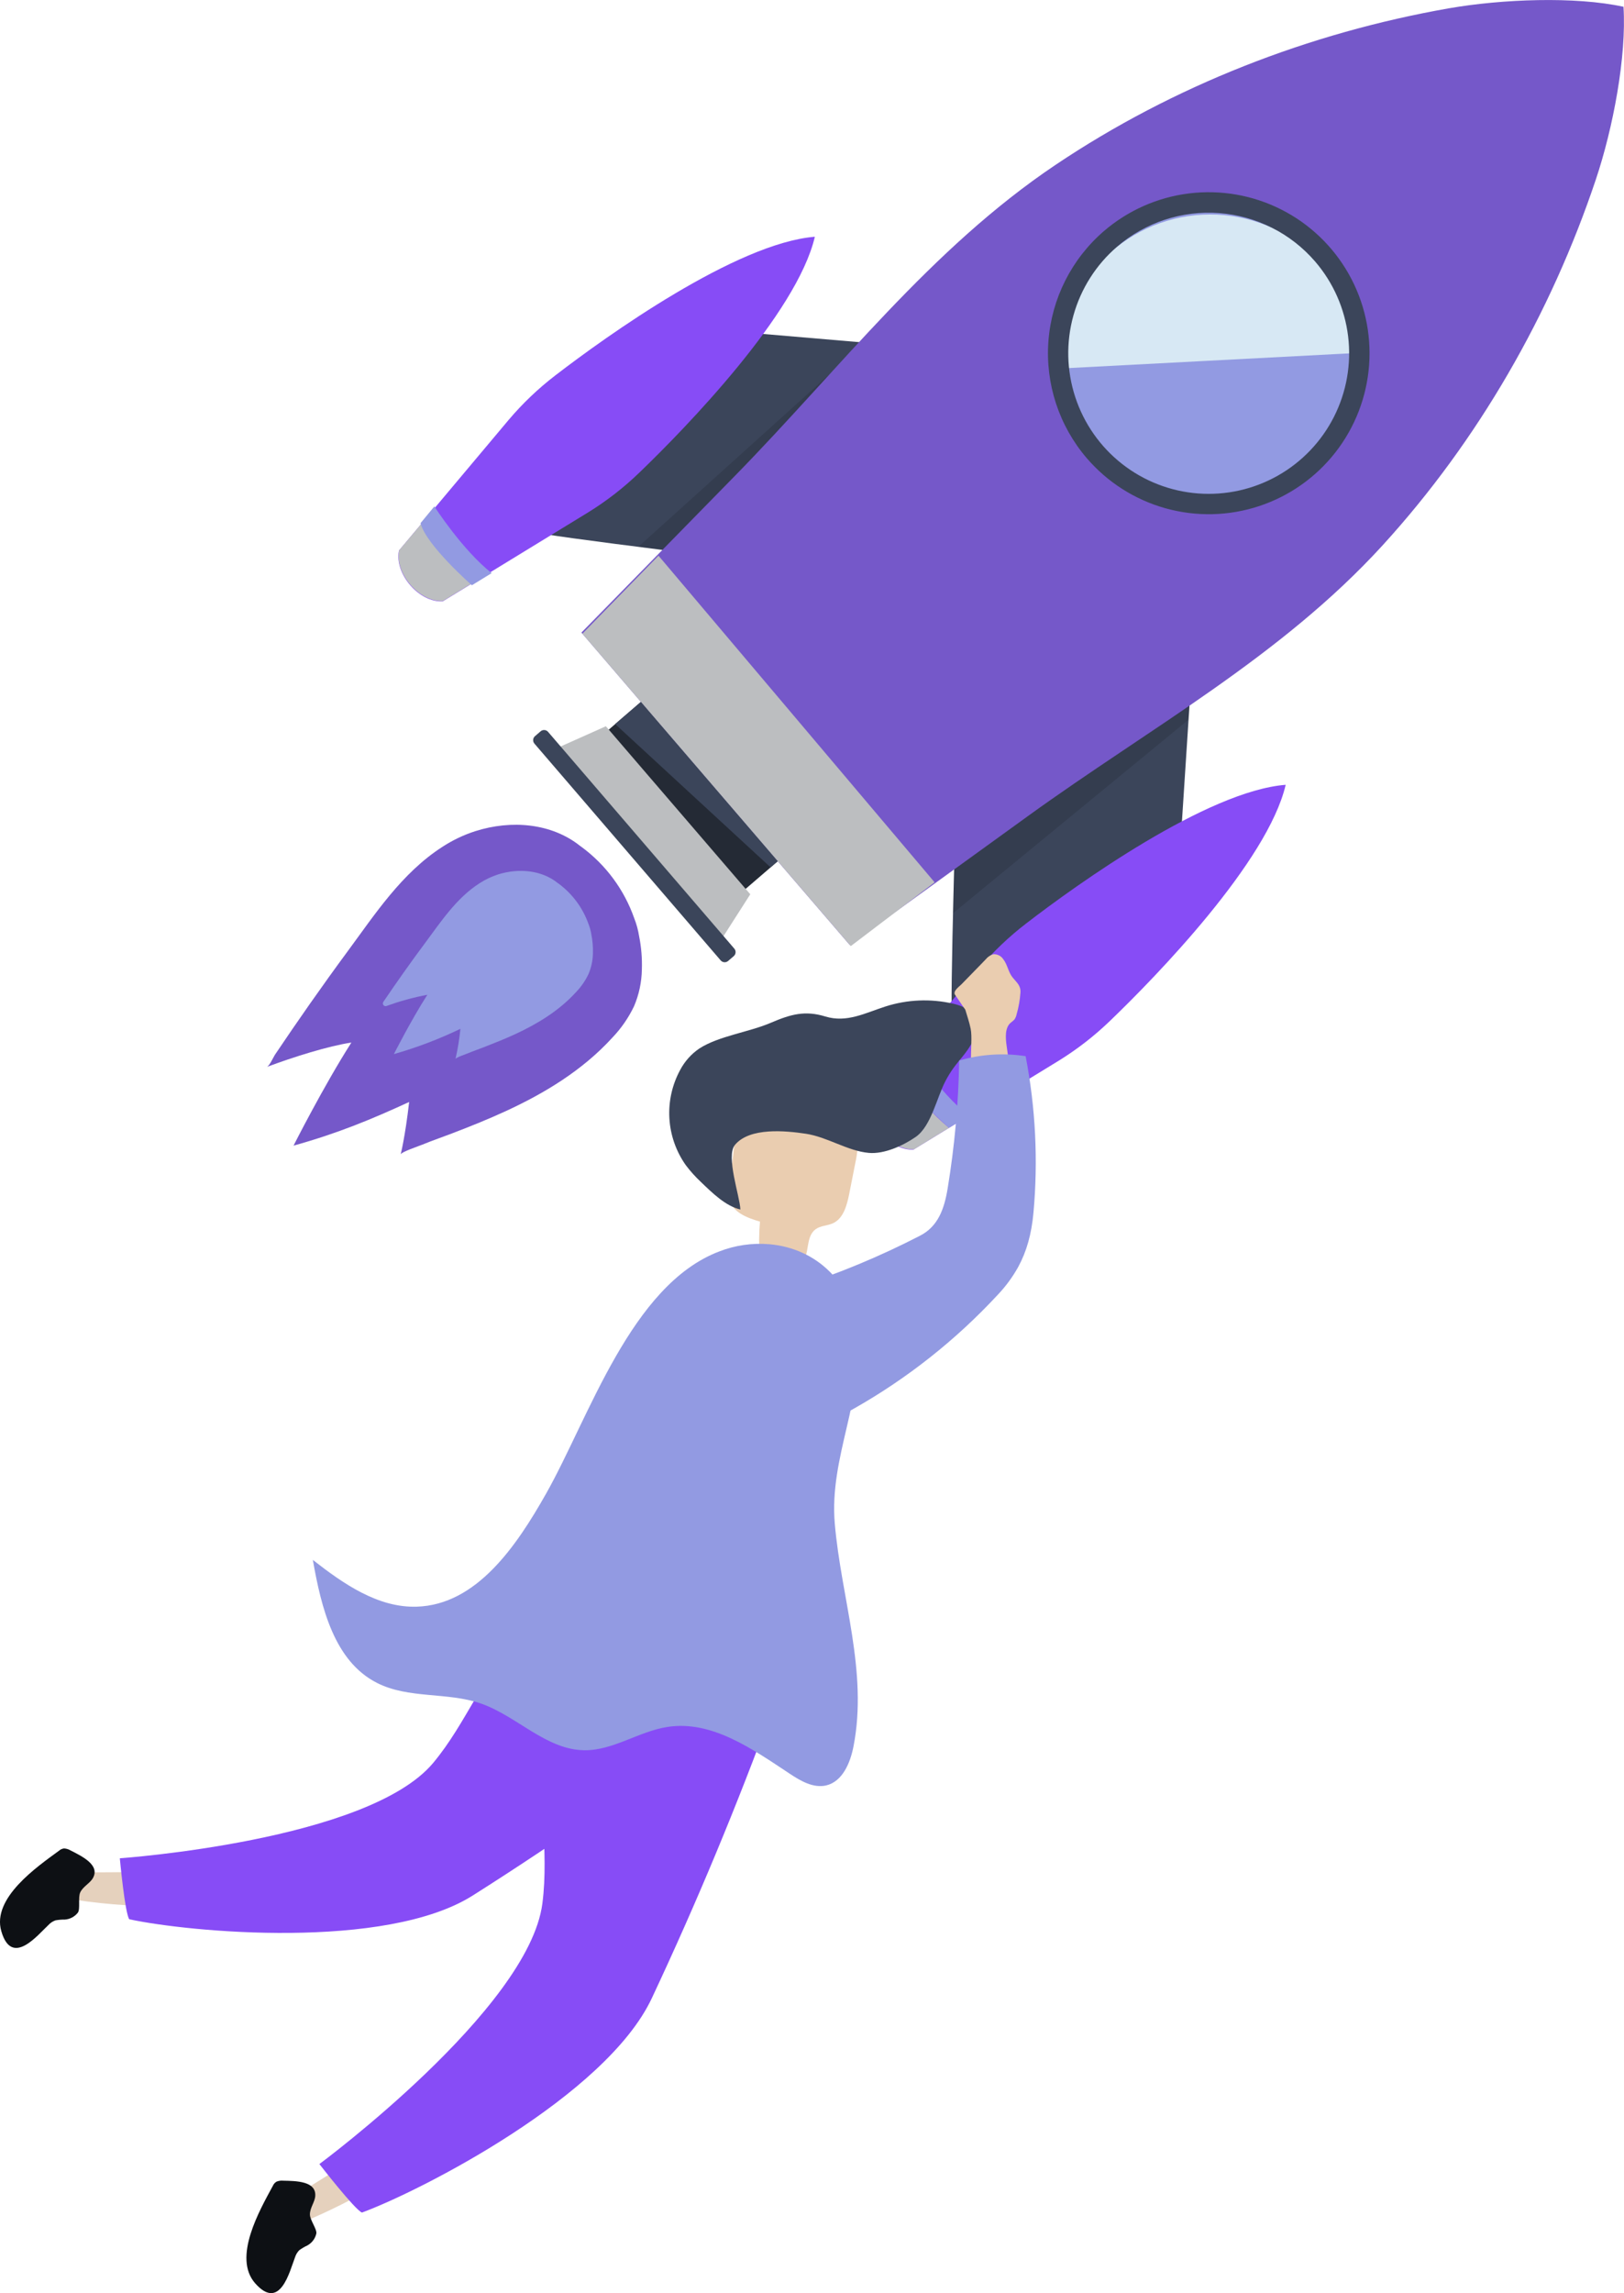 <svg width="355" height="501" viewBox="0 0 355 501" fill="none" xmlns="http://www.w3.org/2000/svg">
<g clip-path="url(#clip0_220_10613)">
<path d="M208.164 222.801C207.493 222.023 209.233 166.837 209.233 166.837L262.15 121.279L257.979 185.419L208.164 222.801Z" fill="#3B455A"/>
<path d="M224.334 201.746C235.43 193.196 263.876 172.817 281.044 171.465C277.125 188.25 252.734 213.353 242.632 223.053C239.227 226.334 235.482 229.242 231.46 231.729L199.685 251.169C194.516 251.446 189.094 245.113 190.103 240.066L214.055 211.541C217.12 207.917 220.567 204.633 224.334 201.746Z" fill="#874CF6"/>
<path d="M202.486 241.645C204.022 243.352 205.679 244.945 207.444 246.414L199.803 251.098C194.628 251.375 189.211 245.042 190.22 239.995L196.197 232.854C197.71 236.119 200.08 239.031 202.486 241.645Z" fill="#BCBEC0"/>
<path opacity="0.12" d="M260.069 153.352L208.624 187.826L208.326 199.515L259.816 157.228L260.069 153.352Z" fill="black"/>
<path d="M116.508 116.162C117.179 116.939 171.988 123.465 171.988 123.465L224.91 77.913L160.861 72.457L116.508 116.162Z" fill="#3B455A"/>
<path d="M139.707 103.308C149.794 93.618 174.205 68.51 178.124 51.725C160.951 53.092 132.495 73.476 121.409 82.005C117.658 84.882 114.225 88.153 111.17 91.761L87.213 120.28C86.164 125.357 91.606 131.681 96.796 131.383L128.571 111.943C132.579 109.469 136.312 106.575 139.707 103.308Z" fill="#874CF6"/>
<path d="M97.013 118.963C95.557 117.187 94.229 115.31 93.039 113.346L87.254 120.209C86.205 125.286 91.647 131.61 96.837 131.312L104.765 126.462C101.759 124.534 99.238 121.739 97.013 118.963Z" fill="#BCBEC0"/>
<path opacity="0.12" d="M192.862 75.182L151.111 120.936L139.516 119.482L188.994 74.853L192.862 75.182Z" fill="black"/>
<path d="M132.411 159.981L162.324 194.779L170.767 187.513L140.854 152.714L132.411 159.981Z" fill="#242A35"/>
<path d="M121.828 163.411L157.739 205.178L164.008 195.382L132.44 158.672L121.828 163.411Z" fill="#BCBEC0"/>
<path d="M230.744 36.014C256.512 18.718 286.219 7.166 316.738 1.812C328.363 -0.207 344.321 -0.823 354.888 1.479C355.584 12.279 352.613 27.979 348.86 39.173C339.01 68.581 323.138 96.247 302.217 119.16C279.95 143.521 251.216 159.13 224.757 178.258L185.75 206.454L156.411 172.333L127.098 138.206L160.784 103.828C183.627 80.501 203.342 54.409 230.744 36.014Z" fill="#7558C9"/>
<path d="M116.824 162.465L157.538 209.829C157.954 210.313 158.683 210.368 159.167 209.951L160.398 208.892C160.881 208.476 160.936 207.746 160.52 207.262L119.807 159.898C119.391 159.414 118.661 159.359 118.178 159.776L116.947 160.835C116.463 161.251 116.408 161.981 116.824 162.465Z" fill="#3B455A"/>
<path d="M170.015 188.139L140.096 153.342L134.473 158.187L168.441 189.497L170.015 188.139Z" fill="#3B455A"/>
<path d="M185.977 206.707L127.305 138.459L143.944 121.406L204.311 192.778L185.977 206.707Z" fill="#BCBEC0"/>
<path d="M96.762 184.985C98.98 183.543 101.38 182.402 103.899 181.593C111.832 179.07 120.598 179.867 126.792 184.803L127.145 185.056C132.445 188.97 136.448 194.387 138.634 200.605C139.137 201.876 139.497 203.2 139.709 204.551C140.19 206.946 140.391 209.388 140.309 211.829C140.262 214.582 139.684 217.3 138.604 219.833C137.398 222.361 135.796 224.68 133.858 226.702C127.301 233.898 118.954 238.88 110.657 242.715C106.567 244.603 102.441 246.248 98.371 247.792C96.354 248.569 94.276 249.266 92.319 250.083C91.572 250.396 87.724 251.673 87.578 252.223C87.578 252.223 88.551 248.504 89.439 240.762C81.369 244.476 73.935 247.58 64.165 250.3C64.165 250.3 70.722 237.31 76.81 227.782C71.837 228.513 64.085 230.946 58.34 233.106C58.91 232.894 59.772 230.931 60.11 230.431C65.063 223.068 70.344 215.498 76.048 207.766C81.853 199.918 87.81 190.703 96.762 184.985Z" fill="#7558C9"/>
<path d="M104.872 192.944C106.128 192.134 107.484 191.493 108.907 191.036C113.411 189.638 118.384 190.098 121.894 192.904L122.096 193.045C125.109 195.268 127.389 198.342 128.642 201.872C128.927 202.593 129.134 203.342 129.258 204.108C129.531 205.468 129.65 206.854 129.611 208.241C129.589 209.802 129.265 211.345 128.658 212.783C127.979 214.221 127.075 215.541 125.979 216.694C122.262 220.802 117.526 223.659 112.79 225.864C110.455 226.954 108.095 227.883 105.77 228.791C104.605 229.246 103.424 229.649 102.29 230.124C101.861 230.3 99.652 231.047 99.571 231.365C100.066 229.194 100.425 226.995 100.645 224.779C95.962 227.029 91.096 228.878 86.1 230.305C86.1 230.305 89.892 222.821 93.413 217.345C90.371 217.913 87.381 218.733 84.475 219.798C84.357 219.836 84.229 219.837 84.11 219.799C83.991 219.761 83.886 219.687 83.811 219.587C83.737 219.487 83.695 219.366 83.692 219.241C83.689 219.116 83.725 218.993 83.795 218.89C86.674 214.655 89.726 210.31 93.014 205.904C96.303 201.498 99.768 196.179 104.872 192.944Z" fill="#929AE2"/>
<path d="M207.443 246.414C207.443 246.414 197.441 237.668 196.195 232.853L199.221 229.189C199.221 229.189 205.334 238.713 211.765 243.76L207.443 246.414Z" fill="#929AE2"/>
<path d="M297.097 78.99C298.103 60.82 284.198 45.274 266.039 44.268C247.88 43.262 232.344 57.176 231.339 75.346C230.333 93.516 244.238 109.062 262.397 110.068C280.556 111.075 296.092 97.16 297.097 78.99Z" fill="#929AE2"/>
<path d="M297.365 77.079C296.656 68.545 292.653 60.623 286.207 54.991C279.76 49.358 271.375 46.459 262.828 46.906C254.282 47.354 246.245 51.113 240.421 57.388C234.597 63.663 231.442 71.96 231.627 80.521L297.365 77.079Z" fill="#D7E8F4"/>
<path d="M241.296 50.503C246.567 45.966 253.064 43.095 259.966 42.253C266.867 41.411 273.863 42.635 280.069 45.771C286.275 48.907 291.413 53.815 294.832 59.873C298.25 65.93 299.798 72.866 299.277 79.804C298.757 86.741 296.192 93.368 291.907 98.847C287.623 104.327 281.811 108.411 275.206 110.585C268.602 112.759 261.501 112.924 254.803 111.06C248.105 109.196 242.109 105.387 237.574 100.113C231.502 93.037 228.483 83.839 229.181 74.538C229.879 65.237 234.236 56.593 241.296 50.503ZM244.201 53.885C239.597 57.846 236.27 63.085 234.641 68.939C233.012 74.793 233.155 80.998 235.051 86.771C236.947 92.543 240.511 97.624 245.293 101.369C250.075 105.114 255.86 107.357 261.915 107.812C267.971 108.267 274.025 106.916 279.313 103.928C284.601 100.94 288.884 96.449 291.621 91.025C294.358 85.601 295.427 79.487 294.69 73.455C293.954 67.423 291.447 61.745 287.486 57.14C282.172 50.974 274.631 47.168 266.516 46.558C258.402 45.947 250.377 48.582 244.201 53.885Z" fill="#3B455A"/>
<path d="M103.151 127.87C103.151 127.87 93.149 119.104 91.924 114.305L94.95 110.641C94.95 110.641 101.048 120.144 107.478 125.216L103.151 127.87Z" fill="#929AE2"/>
<path d="M16.844 408.896L16.703 415.119C23.835 416.171 31.042 416.625 38.249 416.477C37.004 413.595 38.194 409.613 33.256 409.043C31.663 408.861 16.834 409.295 16.844 408.896Z" fill="#E5D1BD"/>
<path d="M17.022 417.875C16.679 418.313 16.249 418.674 15.758 418.935C15.267 419.196 14.726 419.351 14.172 419.389C13.477 419.38 12.783 419.439 12.099 419.565C11.522 419.778 11.004 420.123 10.586 420.575C8.256 422.735 2.572 429.876 0.282 421.912C-1.796 414.69 8.059 407.887 12.891 404.354C13.198 404.077 13.584 403.9 13.995 403.85C14.5 403.874 14.99 404.023 15.423 404.284C17.945 405.566 21.884 407.463 20.33 410.289C19.664 411.495 18.151 412.131 17.526 413.474C17.027 414.599 17.581 417.097 17.022 417.875Z" fill="#0D1014"/>
<path d="M113.749 357.63C105.517 365.735 102.078 376.303 94.704 385.15C80.446 402.229 26.191 405.998 26.191 405.998C26.191 405.998 27.311 418.05 28.259 419.322C41.211 422.128 84.304 426.196 103.379 414.109C122.01 402.313 140.1 389.696 157.648 376.258C160.861 373.795 164.351 370.827 164.805 367.063C165.158 364.181 163.59 361.642 161.976 359.417C157.648 353.461 150.375 342.035 141.801 341.637C132.46 341.198 120.078 351.397 113.749 357.63Z" fill="#874CF6"/>
<path d="M64.195 479.652L67.327 485.032C73.956 482.207 80.337 478.83 86.402 474.939C83.835 473.132 82.771 469.115 78.267 471.209C76.809 471.875 64.402 480.006 64.195 479.652Z" fill="#E5D1BD"/>
<path d="M69.148 487.989C69.026 488.531 68.791 489.042 68.458 489.487C68.125 489.933 67.702 490.302 67.217 490.573C66.587 490.866 65.986 491.218 65.421 491.623C64.987 492.067 64.665 492.609 64.483 493.202C63.328 496.165 61.255 505.052 55.778 498.855C50.8 493.223 56.786 482.846 59.641 477.572C59.805 477.192 60.081 476.872 60.433 476.654C60.899 476.462 61.404 476.387 61.906 476.437C64.755 476.497 69.108 476.533 68.916 479.753C68.831 481.125 67.736 482.352 67.746 483.83C67.756 485.042 69.325 487.06 69.148 487.989Z" fill="#0D1014"/>
<path d="M119.917 380.902C117.203 392.686 120.113 403.956 118.56 415.891C115.564 438.965 69.818 472.804 69.818 472.804C69.818 472.804 77.575 482.807 79.124 483.402C92.126 478.603 132.43 457.961 142.482 436.573C152.29 415.696 161.163 394.39 169.102 372.655C170.555 368.674 171.967 364.076 170.257 360.543C168.946 357.798 166.141 356.445 163.463 355.39C156.306 352.564 143.455 346.584 135.688 351.035C127.195 355.88 122 371.848 119.917 380.902Z" fill="#874CF6"/>
<path d="M175.906 275.11L166.076 274.736C165.883 272.125 165.9 269.502 166.126 266.893C163.352 266.106 160.129 264.875 159.479 262.059C159.327 261.16 159.327 260.242 159.479 259.343C159.892 255.609 160.304 251.874 160.714 248.14C160.773 246.838 161.087 245.561 161.637 244.38C162.737 242.361 165.052 241.402 167.271 240.847C172.925 239.505 179.235 240.342 183.915 243.835C185.202 244.712 186.236 245.913 186.911 247.317C187.849 249.512 187.415 252.026 186.911 254.382C186.484 256.543 186.057 258.704 185.63 260.868C185.126 263.351 184.379 266.192 182.099 267.252C180.879 267.817 179.391 267.756 178.307 268.554C176.365 269.962 176.819 272.914 175.906 275.11Z" fill="#EACDB0"/>
<path d="M206.651 236.23C207.149 235.274 207.71 234.351 208.33 233.469C209.687 231.572 211.397 229.911 212.456 227.832C213.515 225.753 213.757 223.002 212.229 221.241C211.22 220.105 209.707 219.601 208.254 219.263C203.39 218.157 198.319 218.375 193.567 219.894C189.074 221.337 185.099 223.517 180.399 222.079C175.975 220.731 172.894 221.574 168.481 223.467C163.699 225.516 157.163 226.328 152.891 229.064C151.129 230.26 149.686 231.869 148.689 233.752C146.928 236.989 146.109 240.654 146.325 244.333C146.541 248.012 147.783 251.557 149.91 254.565C150.901 255.881 152.005 257.109 153.208 258.234C155.67 260.596 158.615 263.518 161.843 264.25C161.747 261.403 158.61 252.612 160.648 250.149C163.881 246.243 171.779 247.05 176.122 247.696C180.863 248.403 185.24 251.461 189.921 251.885C193.29 252.193 197.451 250.29 200.185 248.388C203.554 246.041 204.805 239.722 206.651 236.23Z" fill="#3B455A"/>
<path d="M157.19 273.43C137.938 280.773 128.784 309.676 119.363 326.35C112.907 337.771 104.186 350.631 91.083 351.029C82.62 351.287 75.07 346.038 68.387 340.81C70.202 351.145 73.037 362.925 82.393 367.674C89.303 371.206 97.751 369.637 105.089 372.175C112.987 374.911 119.337 382.269 127.69 382.395C134.029 382.481 139.643 378.262 145.907 377.303C155.591 375.789 164.513 382.148 172.684 387.558C175.059 389.133 177.828 390.722 180.602 390.081C184.163 389.233 185.858 385.181 186.564 381.588C189.787 365.191 183.86 349.066 182.478 332.836C181.238 318.271 188.975 305.669 187.446 290.866C186.367 280.45 178.61 272.733 168.175 271.84C164.44 271.522 160.682 272.066 157.19 273.43Z" fill="#929AE2"/>
<path d="M214.584 210.526L210.156 215.068C209.697 215.538 208.179 216.582 208.799 217.385C209.102 217.778 210.015 219.212 211.008 220.589C211.422 221.967 211.886 223.33 212.178 224.738C212.915 228.306 210.69 236.628 215.089 238.011C215.915 238.33 216.795 238.487 217.681 238.475C218.388 238.383 219.072 238.161 219.698 237.819C220.203 237.572 221.055 237.314 221.211 236.759C221.368 236.204 220.914 234.665 220.823 234.024C220.568 232.194 220.309 230.362 220.046 228.528C219.794 226.731 219.648 224.597 220.894 223.481C221.187 223.265 221.465 223.029 221.726 222.775C221.976 222.423 222.148 222.022 222.23 221.599C222.683 220.032 222.963 218.421 223.068 216.794C223.143 215.305 222.235 214.644 221.378 213.589C220.369 212.353 220.258 210.773 219.295 209.552C219.058 209.197 218.73 208.911 218.347 208.724C217.963 208.537 217.537 208.455 217.111 208.487C216.465 208.685 215.893 209.074 215.472 209.603L214.584 210.526Z" fill="#EACDB0"/>
<path d="M222.6 276.761C224.451 273.339 225.485 269.574 225.908 264.982C226.952 253.549 226.377 242.026 224.198 230.754C219.347 230.005 214.391 230.329 209.678 231.703C209.518 241.062 208.675 250.396 207.156 259.632C206.415 264.134 205.063 267.954 201.104 269.983C192.365 274.491 183.269 278.268 173.909 281.278C171.846 281.939 169.722 282.59 167.997 283.963C164.83 286.486 163.509 291.24 164.215 295.57C164.921 299.901 167.412 303.827 170.555 306.673C172.809 308.692 175.522 310.307 178.382 310.453C181.338 310.6 184.102 309.207 186.689 307.743C198.363 301.13 208.949 292.757 218.075 282.918C219.84 281.068 221.361 278.998 222.6 276.761Z" fill="#929AE2"/>
</g>
<defs>
<clipPath id="clip0_220_10613">
<rect width="355" height="501" fill="white"/>
</clipPath>
</defs>
</svg>
